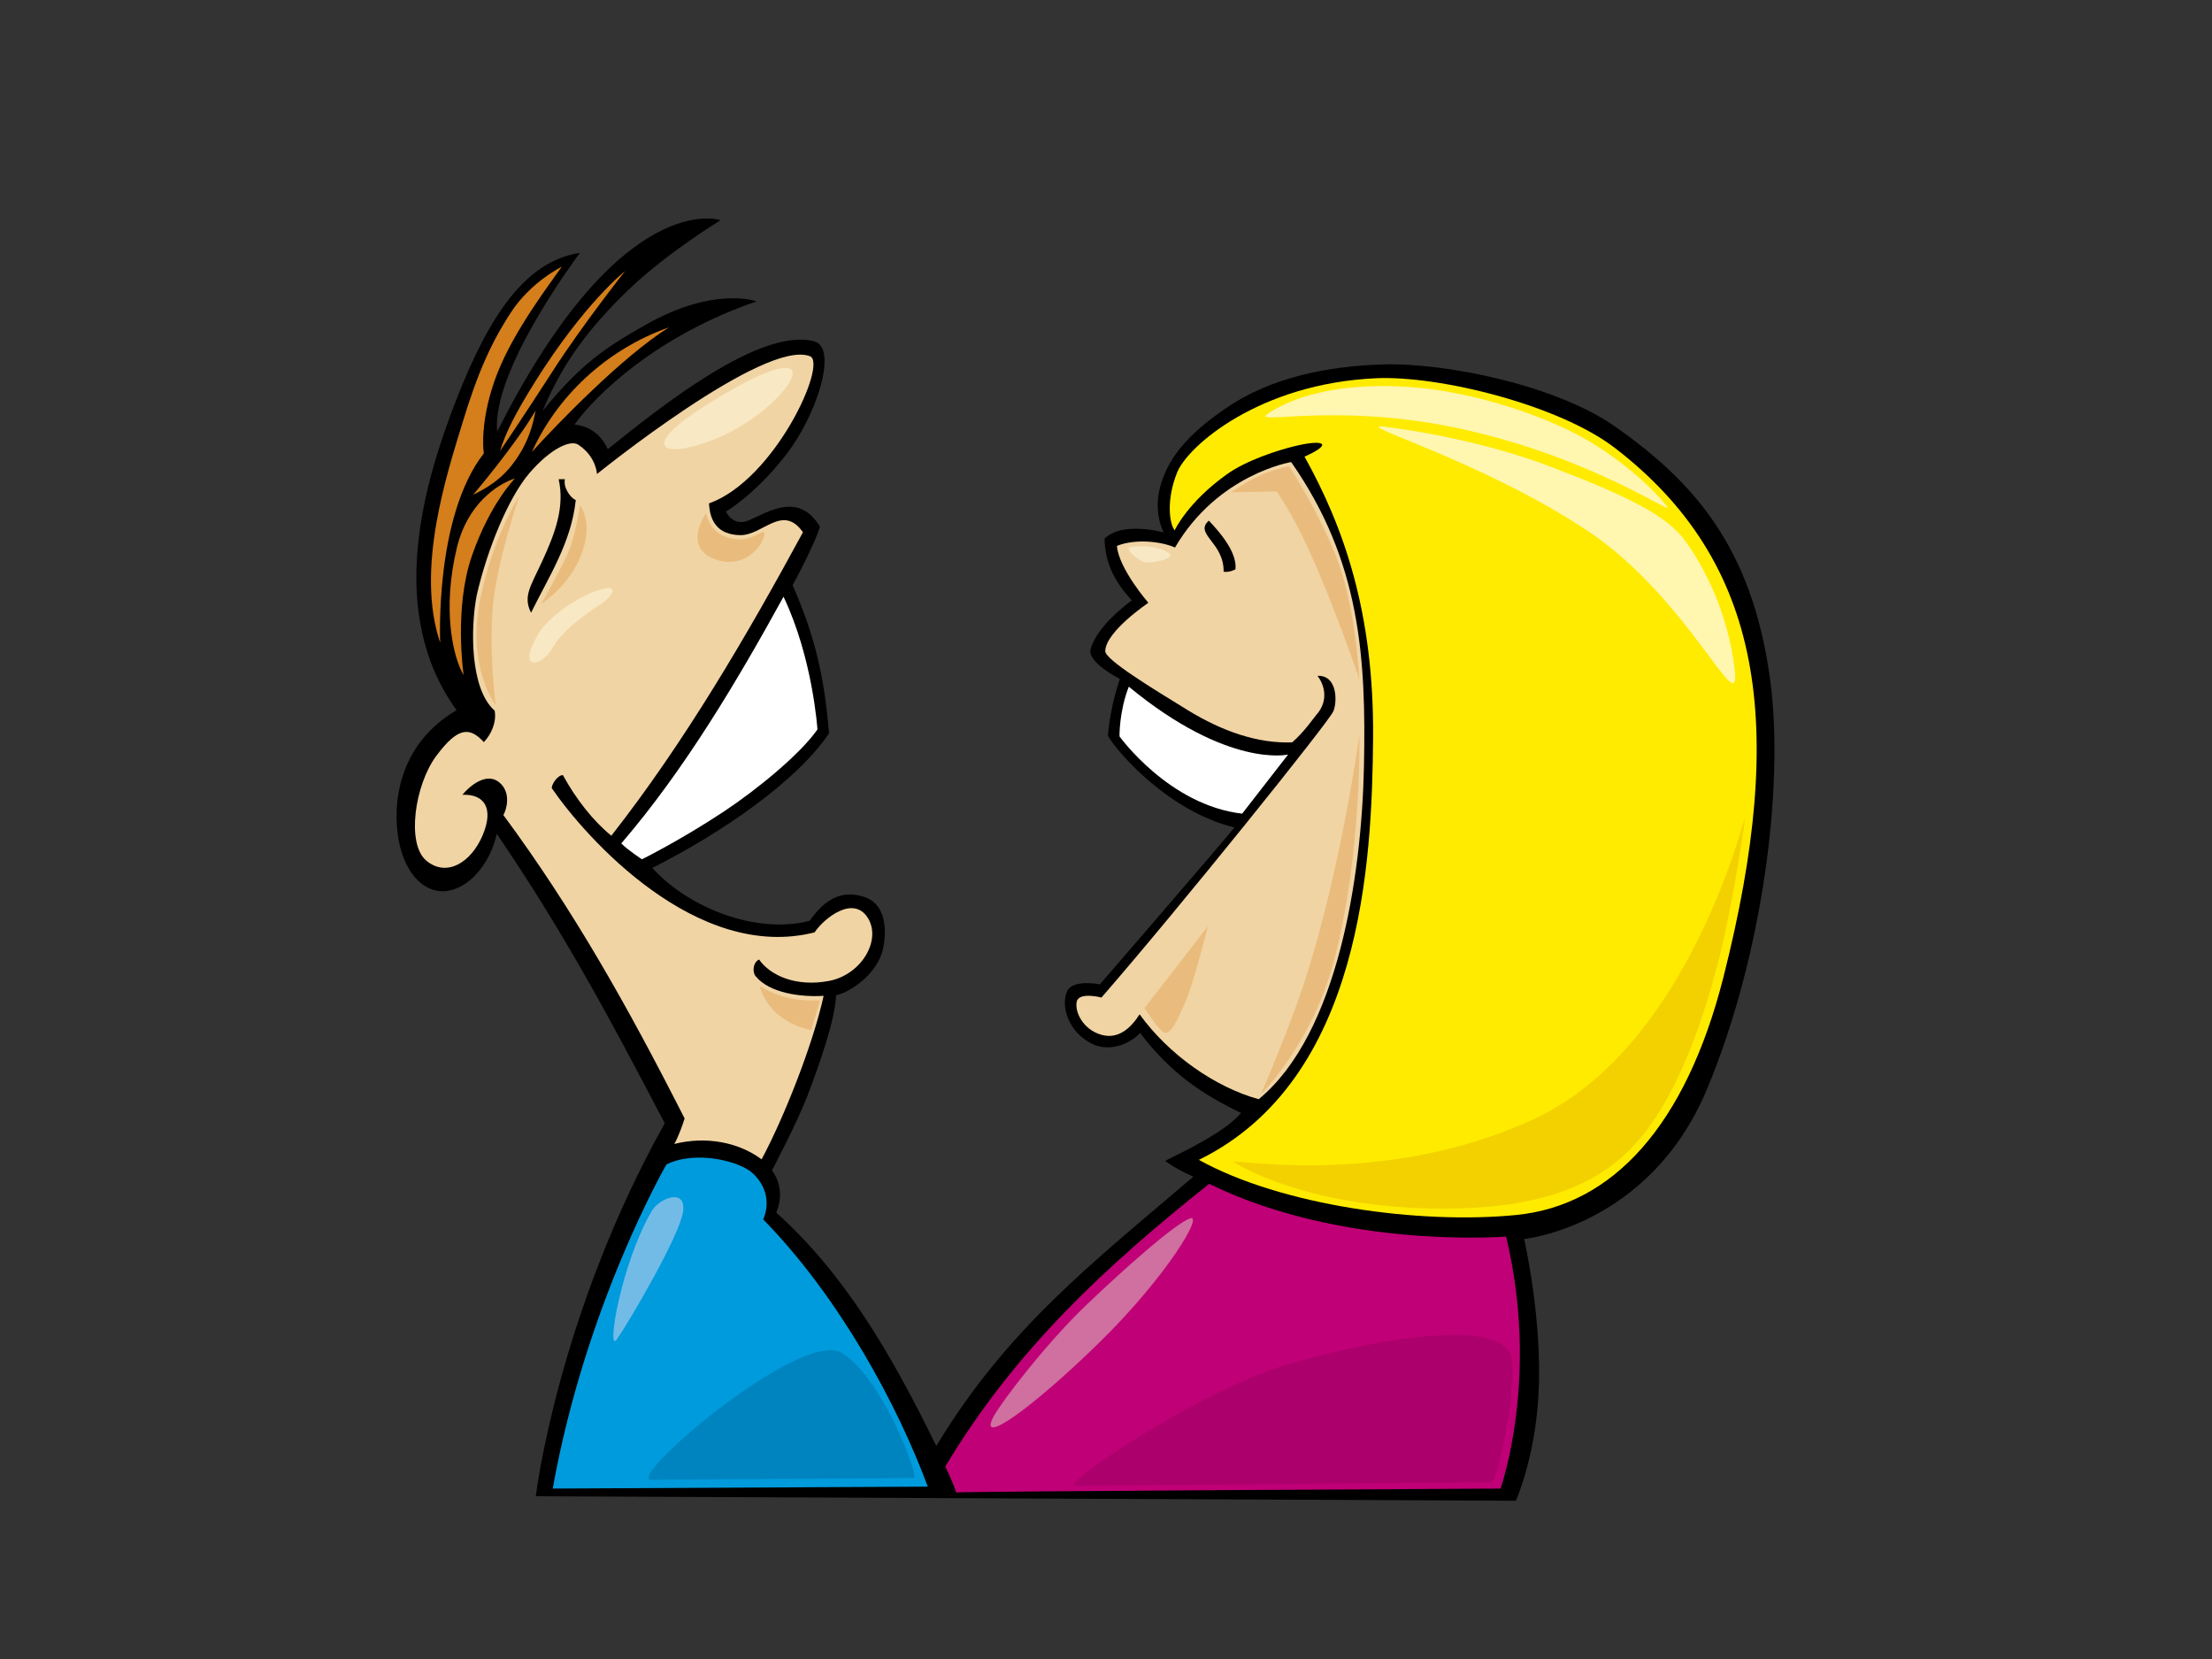 <?xml version="1.0" encoding="utf-8"?>
<!-- Generator: Adobe Illustrator 17.0.0, SVG Export Plug-In . SVG Version: 6.00 Build 0)  -->
<!DOCTYPE svg PUBLIC "-//W3C//DTD SVG 1.1//EN" "http://www.w3.org/Graphics/SVG/1.1/DTD/svg11.dtd">
<svg version="1.1" id="Layer_1" xmlns="http://www.w3.org/2000/svg" xmlns:xlink="http://www.w3.org/1999/xlink" x="0px" y="0px"
	 width="800px" height="600px" viewBox="0 0 800 600" enable-background="new 0 0 800 600" xml:space="preserve">
<rect x="0" y="0" width="800" height="600" fill="#333333" stroke="none"/>
<g>
	<path fill-rule="evenodd" clip-rule="evenodd" d="M227.099,105.007c-13.942,13.467-23.762,26.387-30.842,43.607
		c13.626-16.822,22.622-22.857,37.128-31.085c25.14-14.264,40.257-8.524,40.257-8.524c-35.77,12.175-58.119,33.673-65.853,44.528
		c7.531,0.871,10.628,5.91,12.029,8.911c18.054-14.479,54.868-44.217,74.623-38.998c8.735,2.31,1.041,26.613-10.18,41.048
		c-11.224,14.44-21.7,20.524-21.7,20.524s2.451,5.677,8.383,3.132c6.885-2.956,17.801-10.434,25.591,2.266
		c-1.044,4-6.135,14.432-9.877,21.217c8.049,18.342,11.523,33.22,13.169,53.573c-11.674,17.393-38.771,36-63.911,48.698
		c12.727,14.091,37.123,24.179,56.878,19.137c6.286-8.869,12.335-10.946,19.612-8.717c6.877,2.108,8.677,9.761,7.031,18.457
		c-1.649,8.695-10.942,15.703-17.068,17.199c-0.32,8.905-6.124,25.221-10.162,35.833c-4.039,10.61-13.026,27.484-13.026,27.484
		s5.382,6.259,1.564,15.257c24.16,21.709,41.004,49.82,57.878,84.399c25.631-42.375,55.886-65.75,92.97-97.387
		c0,0-6.036-2.581-10.22-5.725c6.237-3.175,21.435-10.165,27.469-17.327c-13.672-6.583-25.501-14.316-36.5-28.958
		c-3.731,4.112-11.233,7.072-17.519,3.896c-8.575-4.33-11.18-13.646-8.947-18.843c2.006-4.658,11.925-2.601,11.925-2.601
		s45.671-52.854,48.654-56.754c-23.296-5.634-41.754-26.427-45.758-33.105c0.835-10.869,4.315-20.63,4.315-20.63
		s-11.945-5.941-10.564-10.821c2.518-8.899,14.911-17.548,14.911-17.548c-5.588-6.062-9.688-12.779-9.883-22.312
		c6.53-6.497,21.377-2.284,21.377-2.284s-3.85-7.035-1.242-16.565c2.614-9.53,8.95-18.412,24.425-28.808
		c15.472-10.401,35.474-14.863,56.93-15.402c21.459-0.535,61.553,7.291,83.247,22.549c28.327,19.926,49.39,43.492,55.921,90.987
		c5.408,39.326-2.864,100.868-22.727,148.472c-20.79,49.826-66.185,54.299-66.185,54.299s6.76,29.24,5.184,56.653
		c-1.305,22.764-8.159,38.025-8.159,38.025l-354.471-1.633c0,0,7.871-65.561,46.639-134.879
		c-19.307-36.872-36.215-68.703-60.762-104.71c-2.094,9.743-8.831,18.794-17.059,20.53c-8.232,1.733-16.021-5.227-18.414-18.27
		c-2.39-13.043-0.148-34.609,20.953-46.959c-25.762-35.56-11.823-82.257,0-112.523c11.826-30.263,24.954-49.884,44.607-52.878
		c0,0-32.171,42.571-29.917,64.66c44.88-89.01,80.802-76.487,80.802-76.487S241.048,91.543,227.099,105.007z"/>
	<path fill-rule="evenodd" clip-rule="evenodd" fill="#F1D4A4" d="M256.426,182.063c0.297,6.26,2.992,11.308,11.221,11.48
		c8.232,0.172,15.347-11.523,22.753-1.047c-20.293,37.437-42.891,76.07-69.305,109.757c-6.441-5.237-12.721-13.119-17.504-21.915
		c-1.811-0.074-4.045,3.131-4.045,4.696c12.273,17.917,52.385,62.965,95.044,52.18c3.542-5.238,13.925-13.413,19.159-5.412
		c5.239,8.003-2.094,20.698-13.916,22.963c-11.825,2.263-21.258-1.909-25.311-7.755c-2.251,1.124-2.44,4.55-1.282,5.993
		c5.048,6.285,16.722,7.678,24.645,7.154c-3.861,17.597-14.387,44.16-22.444,59.14c-8.383-6.26-20.171-8.435-31.586-5.567
		c1.352-2.258,2.998-6.775,3.748-9.214c-20.659-40.698-40.257-75.488-65.554-109.755c0.96-1.496,3.143-7.995-1.5-11.823
		c-4.638-3.828-10.773,1.388-13.317,4.519c7.781-0.346,11.529,4.695,7.336,14.608c-4.196,9.918-13.026,15.309-20.36,9.222
		c-7.331-6.087-4.187-27.483,3.594-37.918c7.781-10.436,12.038-10.583,17.19-4.969c2.567-2.684,4.661-7.032,3.917-11.378
		c-9.023-7.862-8.746-30.172-6.49-41.776c3.867-16.846,11.573-35.446,19.06-44.142c7.481-8.698,14.739-12.196,17.658-10.266
		c6.586,4.349,6.763,10.609,6.763,10.609s60.582-49.04,77.042-42.605C299.387,131.36,280.223,173.54,256.426,182.063z"/>
	<path fill-rule="evenodd" clip-rule="evenodd" fill="#FFEB00" d="M623.357,353.195c-13.69,54.141-40.26,82.747-74.934,86.216
		c-34.669,3.467-84.928-3.315-114.831-19.931c59.276-29.061,62.585-108.397,63.001-152.152
		c0.439-45.976-10.808-77.042-24.788-102.172c10.811-4.87,6.711-6.281-3.46-3.828c-5.972,1.439-17.391,5.068-24.497,10.112
		c-14.355,10.181-19.019,20.362-19.019,20.362c-2.047-2.598-2.98-11.481,0.933-21.011c3.911-9.531,29.638-32.062,71.849-33.995
		c23.014-1.056,66.342,9.694,86.6,25.33C637.517,203.286,646.467,261.776,623.357,353.195z"/>
	<path fill-rule="evenodd" clip-rule="evenodd" fill="#F1D4A4" d="M466.96,167.108c25.125,35.938,27.149,70.885,26.326,110.316
		c-0.832,39.428-9.386,96.543-38.059,120.118c-15.748-4.334-32.502-16.072-43.072-30.702c-2.879,4.517-7.458,9.311-13.983,7.362
		c-6.525-1.948-9.511-8.224-8.764-11.913c0.747-3.683,8.95-1.516,8.95-1.516c28.344-32.566,82.395-99.869,83.884-103.552
		c1.492-3.681,1.332-13.152-5.754-12.781c2.585,3.251,4.074,9.1-0.398,14.08c-0.733,0.82-4.472,6.282-8.758,9.968
		c-12.259,0.477-25.172-3.896-37.844-11.696c-12.677-7.8-29.821-18.199-29.76-21.311c0.151-7.113,15.597-17.466,15.597-17.466
		s-10.732-12.343-11.375-20.582c6.339-2.598,15.847-1.73,21.005,0.592C440.489,171.439,466.96,167.108,466.96,167.108z"/>
	<path fill-rule="evenodd" clip-rule="evenodd" d="M204.303,173.319c-0.646,2.991,2.006,6.778,3.931,7.525
		c-1.605,15.344-9.726,27.663-16.173,40.763c-2.983-5.975-0.18-9.467,4.048-18.673c4.647-10.088,8.194-19.508,5.94-29.615l0,0
		H204.303L204.303,173.319z"/>
	<path fill-rule="evenodd" clip-rule="evenodd" d="M442.539,206.749c0.186-10.613-10.82-13.589-5.347-18.455
		c3.541,3.741,10.287,11.225,9.639,17.589C446.831,205.882,444.592,207.179,442.539,206.749z"/>
	<path fill-rule="evenodd" clip-rule="evenodd" fill="#FFFFFF" d="M295.637,263.815c-6.287,9.044-22.037,21.842-33.674,29.57
		c-15.716,10.431-29.789,17.388-29.789,17.388s-4.984-3.212-7.485-5.738c22.904-26.614,42.249-59.281,58.677-89.225
		C293.988,238.072,295.637,263.815,295.637,263.815z"/>
	<path fill-rule="evenodd" clip-rule="evenodd" fill="#FFFFFF" d="M449.25,294.268c-26.469-3.033-44.363-27.943-44.363-27.943
		s-0.189-8.882,3.359-17.978c35.971,29.673,57.613,24.545,57.613,24.545L449.25,294.268z"/>
	<path fill-rule="evenodd" clip-rule="evenodd" fill="#009BDC" d="M271.849,423.991c4.641,4.001,7.034,10.26,4.19,17.043
		c27.961,28.596,48.779,67.654,59.518,96.627l-135.658,0.7c11.962-66.782,41.129-117.228,41.129-117.228l0,0
		C251.655,415.888,267.208,419.99,271.849,423.991z"/>
	<path fill-rule="evenodd" clip-rule="evenodd" fill="#C00076" d="M544.698,447.217c12.3,51.12-2.021,91.144-2.021,91.144
		s-193.094,0.981-196.822,1.413c-1.498-4.337-3.975-9.373-3.975-9.373c25.349-42.467,58.901-73.226,95.448-102.252
		C485.791,451.975,544.698,447.217,544.698,447.217z"/>
	<g>
		<path fill-rule="evenodd" clip-rule="evenodd" fill="#D47E1C" d="M193.716,148.49c-7.482,12.697-22.596,30.443-22.596,30.443
			c1.288-0.75,8.412-3.62,13.916-10.613C191.474,160.144,192.82,152.84,193.716,148.49z"/>
		<path fill-rule="evenodd" clip-rule="evenodd" fill="#D47E1C" d="M192.373,163.445c8.601-9.555,32.624-34.436,49.538-45.043
			C219.313,126.398,201.506,143.268,192.373,163.445z"/>
		<path fill-rule="evenodd" clip-rule="evenodd" fill="#D47E1C" d="M193.42,138.231c-7.162,11.452-10.622,18.438-12.573,24.875
			c0,0,8.528-12.526,19.159-29.049c10.63-16.524,26.041-36.003,26.041-36.003S211.383,109.53,193.42,138.231z"/>
		<path fill-rule="evenodd" clip-rule="evenodd" fill="#D47E1C" d="M174.99,163.961c-0.334-1.601-1.282-13.135,4.83-28.825
			c6.121-15.693,18.99-32.393,23.326-38.655c0,0-11.073,5.397-18.258,16.353c-7.185,10.955-12.122,21.915-17.658,40.178
			c-5.539,18.262-17.062,52.879-8.023,79.453C159.207,232.465,157.053,186.932,174.99,163.961z"/>
		<path fill-rule="evenodd" clip-rule="evenodd" fill="#D47E1C" d="M165.285,197.891c-5.452,22.184-1.495,39.828,2.396,46.264
			c0,0-3.594-24.179,2.995-43.138c6.586-18.957,15.565-28,15.565-28C179.951,175.103,169.178,182.06,165.285,197.891z"/>
	</g>
	<path fill-rule="evenodd" clip-rule="evenodd" fill="#F8E8C3" d="M255.374,146.531c7.49-4.696,24.742-15.111,30.132-13.269
		c5.391,1.842-8.563,18.43-27.594,25.803C238.878,166.435,231.269,161.643,255.374,146.531z"/>
	<path fill-rule="evenodd" clip-rule="evenodd" fill="#E9BC7D" d="M179.253,254.897c0,0-10.779-13.64-5.391-39.07
		c4.708-22.203,13.954-36.495,13.954-36.495s-7.929,23.223-9.517,39.437C176.715,234.993,179.253,254.897,179.253,254.897z"/>
	<path fill-rule="evenodd" clip-rule="evenodd" fill="#E9BC7D" d="M209.7,182.65c0,0-1.271,10.321-4.126,16.955
		c-2.852,6.64-9.825,18.798-9.825,18.798s10.139-6.263,14.585-18.061C214.776,188.55,209.7,182.65,209.7,182.65z"/>
	<path fill-rule="evenodd" clip-rule="evenodd" fill="#E9BC7D" d="M274.721,356.63c0,0,5.394,3.319,11.102,4.424
		c5.699,1.1,10.779,0.734,10.779,0.734l-3.17,10.689c0,0-5.08-0.371-11.104-4.795C276.3,363.26,274.721,356.63,274.721,356.63z"/>
	<path fill-rule="evenodd" clip-rule="evenodd" fill="#E9BC7D" d="M255.371,185.603c0,0,0.948,6.266,6.976,8.477
		c6.025,2.21,9.203,0.368,13.006-1.474c3.806-1.843-2.539,14.004-15.856,9.952C246.171,198.503,255.371,185.603,255.371,185.603z"/>
	<path fill-rule="evenodd" clip-rule="evenodd" fill="#F8E8C3" d="M194.786,229.097c3.745-6.19,14.596-13.636,22.203-15.853
		c7.615-2.213,4.126,2.582,0.954,4.792c-3.172,2.208-13.954,8.848-18.077,16.219C195.743,241.628,186.54,242.735,194.786,229.097z"
		/>
	<path fill-rule="evenodd" clip-rule="evenodd" fill="#73BBE7" d="M235.639,438.095c2.855-4.94,12.785-8.591,11.366,0.331
		c-1.422,8.919-19.895,40.299-23.875,45.911C219.15,489.958,224.555,457.253,235.639,438.095z"/>
	<path fill-rule="evenodd" clip-rule="evenodd" fill="#0084BF" d="M235.639,535.203c2.843-0.091,92.95-0.661,94.933-0.661
		c1.995,0-11.369-36.332-26.152-45.253C289.644,480.368,225.407,535.53,235.639,535.203z"/>
	<path fill-rule="evenodd" clip-rule="evenodd" fill="#F8E8C3" d="M408.539,197.953c4.899-0.974,10.561-0.244,13.913,1.867
		c3.355,2.113-5.312,3.899-8.037,3.575C411.685,203.069,406.771,198.302,408.539,197.953z"/>
	<path fill-rule="evenodd" clip-rule="evenodd" fill="#E9BC7D" d="M413.924,364.567c0,0,3.635,5.85,6.438,8.45
		c2.794,2.6,5.586-4.55,8.383-10.726c2.797-6.172,8.11-27.293,8.11-27.293L413.924,364.567z"/>
	<path fill-rule="evenodd" clip-rule="evenodd" fill="#E9BC7D" d="M445.243,178.05c0,0,5.594-3.901,10.625-6.177
		c5.03-2.271,10.346-3.249,10.346-3.249s11.765,17.927,17.967,35.235c6.205,17.31,7.452,41.833,7.452,41.833
		s-9.203-27.025-18.429-47.171c-6.016-13.134-11.462-20.796-11.462-20.796L445.243,178.05z"/>
	<path fill-rule="evenodd" clip-rule="evenodd" fill="#E9BC7D" d="M456.045,395.704c0,0,18.624-18.268,26.483-48.558
		c10.162-39.17,9.104-81.263,9.104-81.263s-6.493,47.64-19.449,87.991C466.428,371.795,456.045,395.704,456.045,395.704z"/>
	<path fill-rule="evenodd" clip-rule="evenodd" fill="#FFF6AF" d="M459.357,149.049c4.437-2.688,18.615-11.061,49.649-9.139
		c23.611,1.466,50.477,10.581,65.786,19.714c15.306,9.135,25.236,19.714,28.132,23.561c2.896,3.847-26.068-17.31-73.646-27.889
		C481.7,144.716,449.84,154.815,459.357,149.049z"/>
	<path fill-rule="evenodd" clip-rule="evenodd" fill="#FFF6AF" d="M500.73,154.333c7.415,0.836,34.755,4.811,59.991,14.425
		c28.353,10.806,42.202,17.792,48.826,26.929c6.615,9.133,15.306,25.477,17.789,46.157c2.48,20.673-16.365-25.49-53.371-50.004
		C535.486,166.357,487.902,152.893,500.73,154.333z"/>
	<path fill-rule="evenodd" clip-rule="evenodd" fill="#F3D100" d="M446.95,420.71c0,0,23.584,15.389,70.75,16.348
		c47.16,0.963,66.609-12.981,78.607-29.329c12-16.348,19.857-39.914,24.826-58.664c4.966-18.75,9.52-48.564,9.93-52.891
		c0.41-4.325-19.037,82.224-76.542,108.669C497.009,431.292,439.087,417.344,446.95,420.71z"/>
	<path fill-rule="evenodd" clip-rule="evenodd" fill="#CF70A0" d="M359.405,512.195c2.861-5.286,19.01-26.425,33.549-40.289
		c14.541-13.865,31.688-29.027,37.279-31.194c5.594-2.171-8.572,21.226-32.435,44.623
		C373.935,508.73,353.06,523.897,359.405,512.195z"/>
	<path fill-rule="evenodd" clip-rule="evenodd" fill="#AC006C" d="M388.854,537.326c4.1,0,149.13-1.298,150.618-1.298
		s8.203-26.86,7.455-43.328c-0.744-16.465-44.371-9.53-78.665,0C433.97,502.231,383.262,537.326,388.854,537.326z"/>
</g>
</svg>
